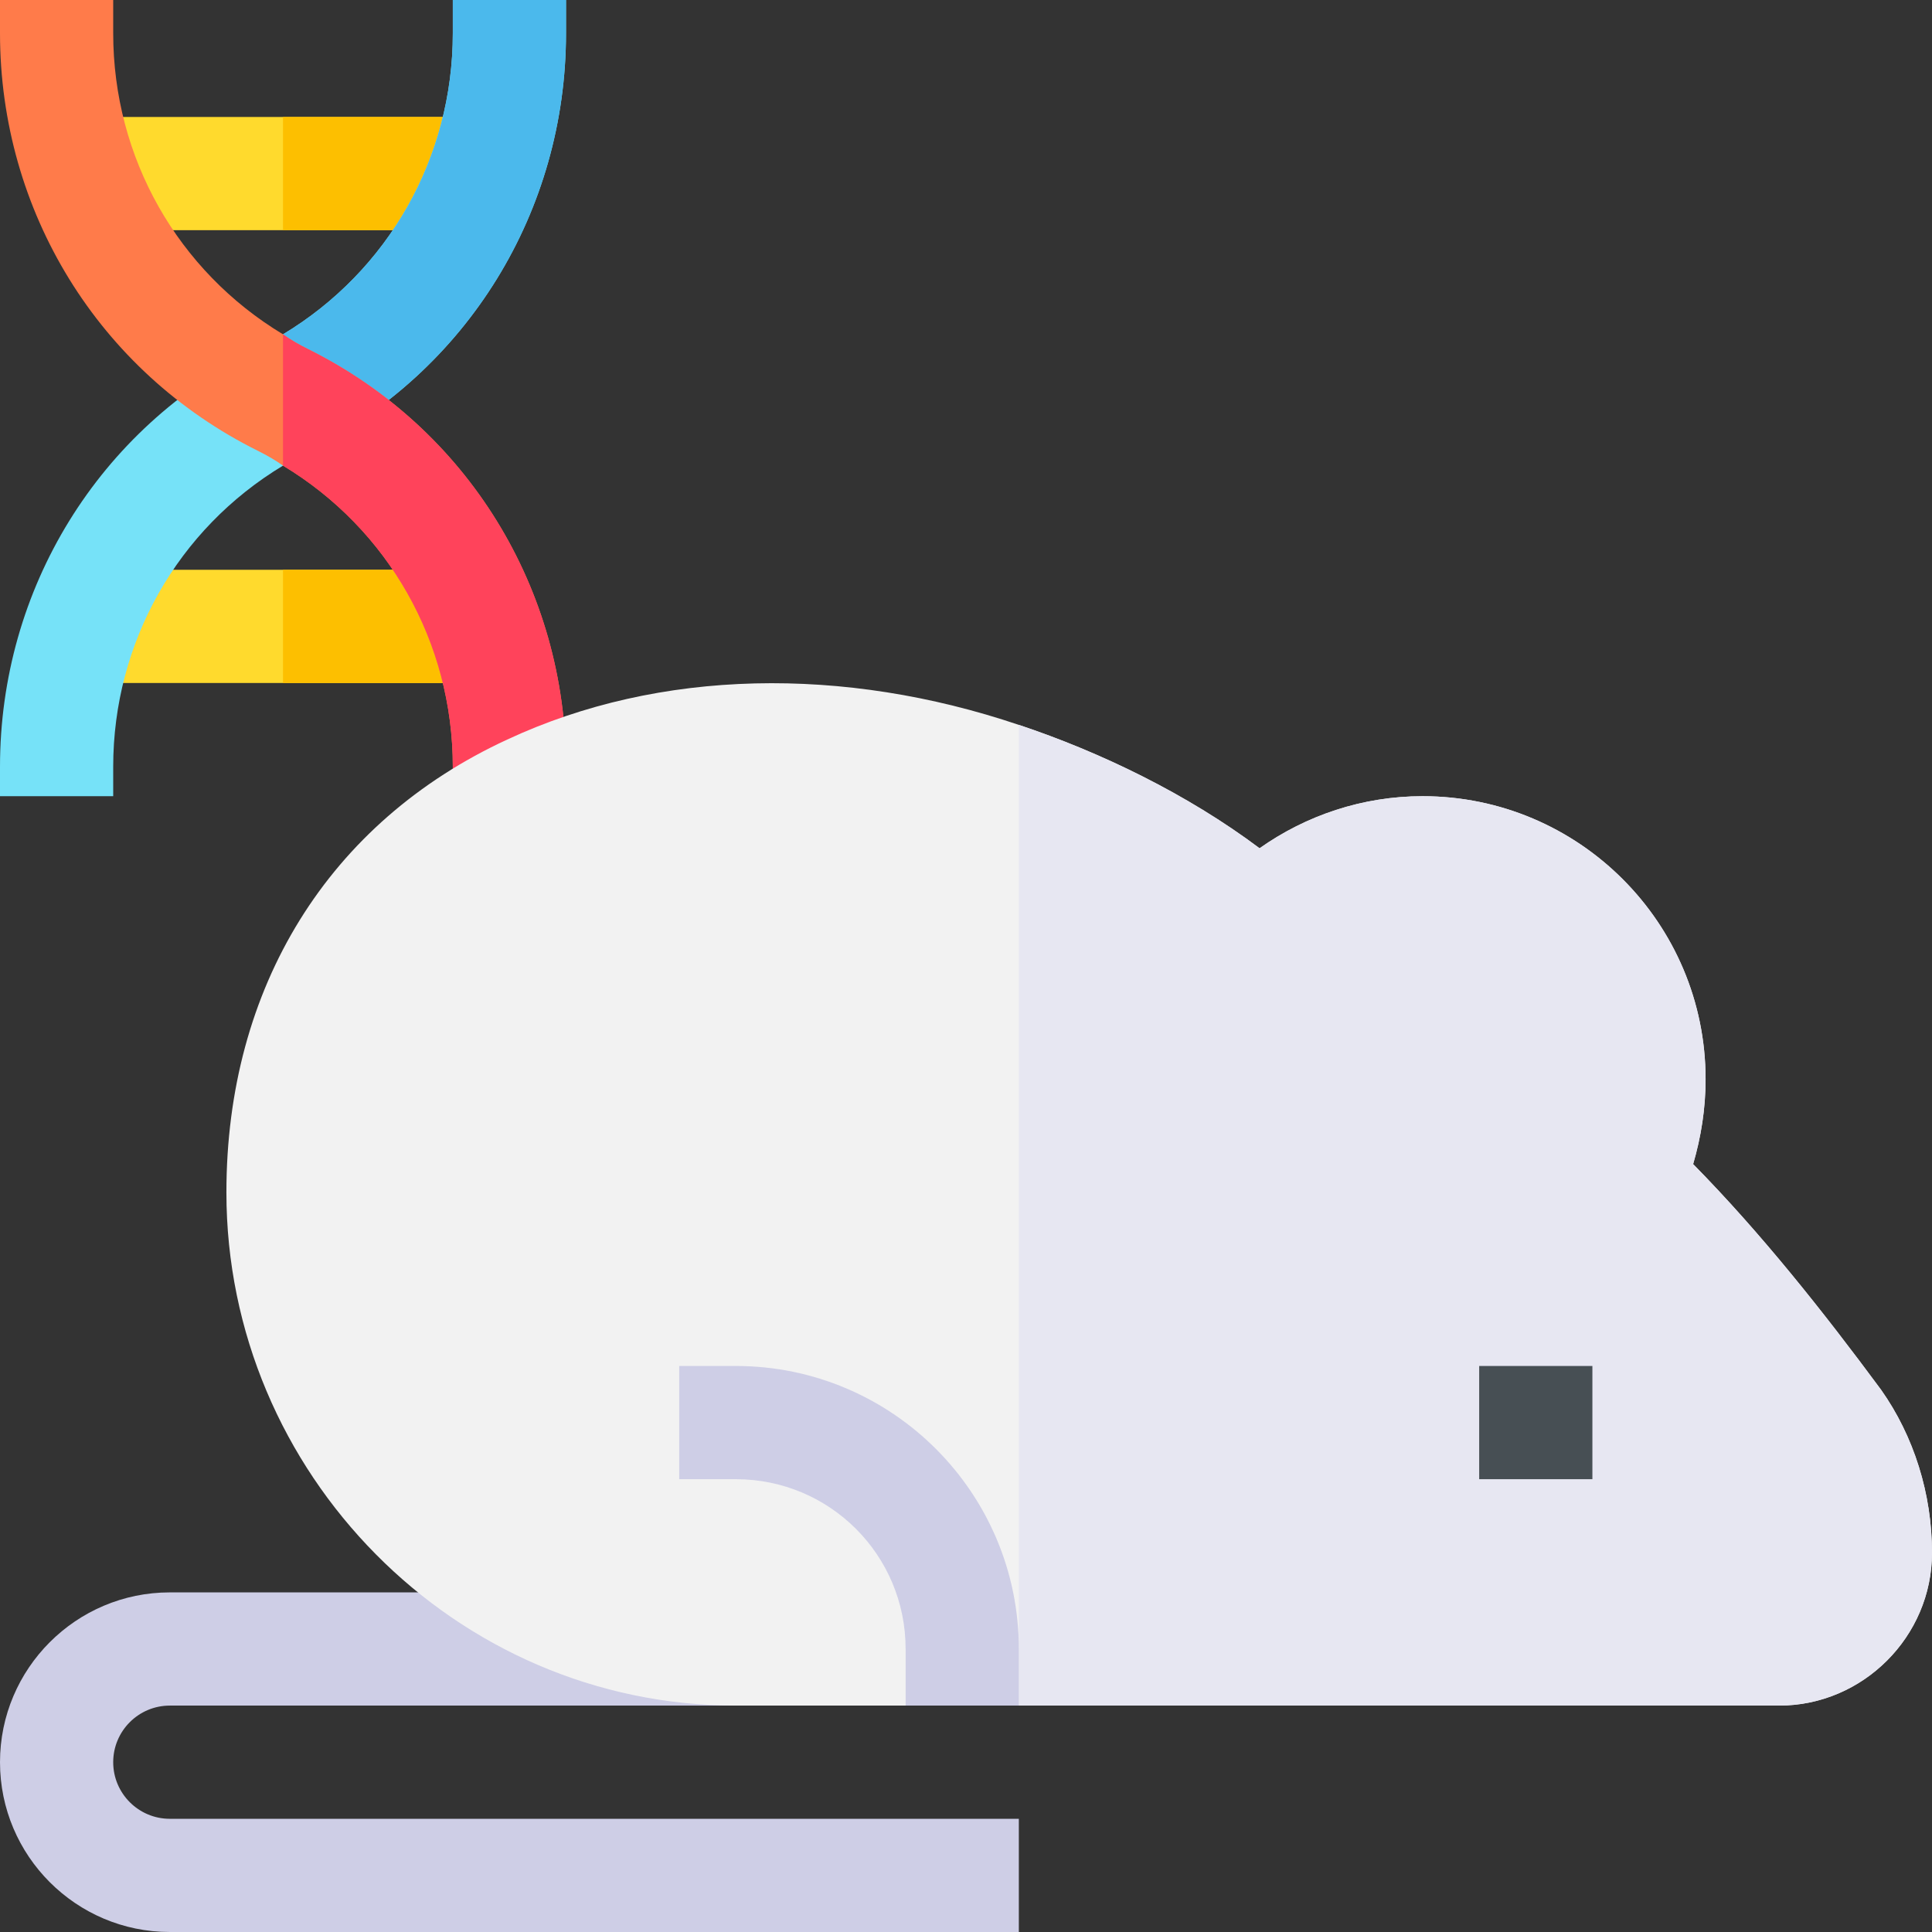 <svg id="Capa_1" enable-background="new 0 0 512 512" height="512" viewBox="0 0 512 512" width="512" xmlns="http://www.w3.org/2000/svg"><rect x="0" y="0" width="512" height="512" fill="#333333" stroke="none"/><path d="m21.599 31h106.802v30h-106.802z" fill="#ffda2d"/><path d="m21.599 151h106.802v30h-106.802z" fill="#ffda2d"/><path d="m75 31h53.401v30h-53.401z" fill="#fdbf00"/><path d="m75 151h53.401v30h-53.401z" fill="#fdbf00"/><path d="m270 512h-225c-24.814 0-45-20.186-45-45s20.186-45 45-45h150v30h-150c-8.276 0-15 6.724-15 15s6.724 15 15 15h225z" fill="#cecee6"/><path d="m150 0v8.8c0 47.1-26.1 89.7-68.401 110.7-2.399 1.2-4.499 2.399-6.599 3.899-27.9 16.801-45 46.801-45 79.801v7.8h-30v-7.8c0-47.1 26.1-89.7 68.401-110.7 2.399-1.2 4.499-2.401 6.599-3.901 27.9-16.8 45-46.8 45-79.799v-8.8z" fill="#76e2f8"/><path d="m150 0v8.8c0 47.1-26.1 89.7-68.401 110.7-2.399 1.2-4.499 2.399-6.599 3.899v-34.8c27.9-16.8 45-46.8 45-79.799v-8.8z" fill="#4bb9ec"/><path d="m150 203.2v7.8h-30v-7.8c0-32.999-17.1-62.999-45-79.801-2.1-1.5-4.2-2.699-6.599-3.898-42.301-21.001-68.401-63.6-68.401-110.701v-8.8h30v8.8c0 33 17.1 63 45 79.799 2.1 1.5 4.2 2.701 6.599 3.9 42.301 21.001 68.401 63.6 68.401 110.701z" fill="#ff7b4a"/><path d="m150 203.2v7.8h-30v-7.8c0-32.999-17.1-62.999-45-79.801v-34.8c2.1 1.5 4.2 2.701 6.599 3.9 42.301 21.001 68.401 63.6 68.401 110.701z" fill="#ff435b"/><path d="m512 411.499c0 22.201-18.3 40.501-40.499 40.501h-201.501l-12.599-11.1-17.401 11.1h-45c-74.399 0-135-61.601-135-136 0-54.3 27.001-98.101 74.399-120 40.501-18.9 89.401-19.501 135.601-3.9 21.599 7.2 44.599 18.3 63.8 32.699 12.299-8.7 27.299-13.799 43.2-13.799 41.4 0 75 33.6 75 75 0 7.8-1.199 15.3-3.3 22.5 17.999 18.3 34.499 39.099 49.799 59.799 8.702 12.301 13.501 27.601 13.501 43.2z" fill="#f2f2f2"/><path d="m512 411.499c0 22.201-18.3 40.501-40.499 40.501h-201.501v-259.9c21.599 7.2 44.599 18.3 63.8 32.699 12.299-8.7 27.299-13.799 43.2-13.799 41.4 0 75 33.6 75 75 0 7.8-1.199 15.3-3.3 22.5 17.999 18.3 34.499 39.099 49.799 59.799 8.702 12.301 13.501 27.601 13.501 43.2z" fill="#e7e7f2"/><path d="m392 362h30v30h-30z" fill="#474f54"/><path d="m270 437v15h-30v-15c0-24.901-20.099-45-45-45h-15v-30h15c41.4 0 75 33.6 75 75z" fill="#cecee6"/></svg>